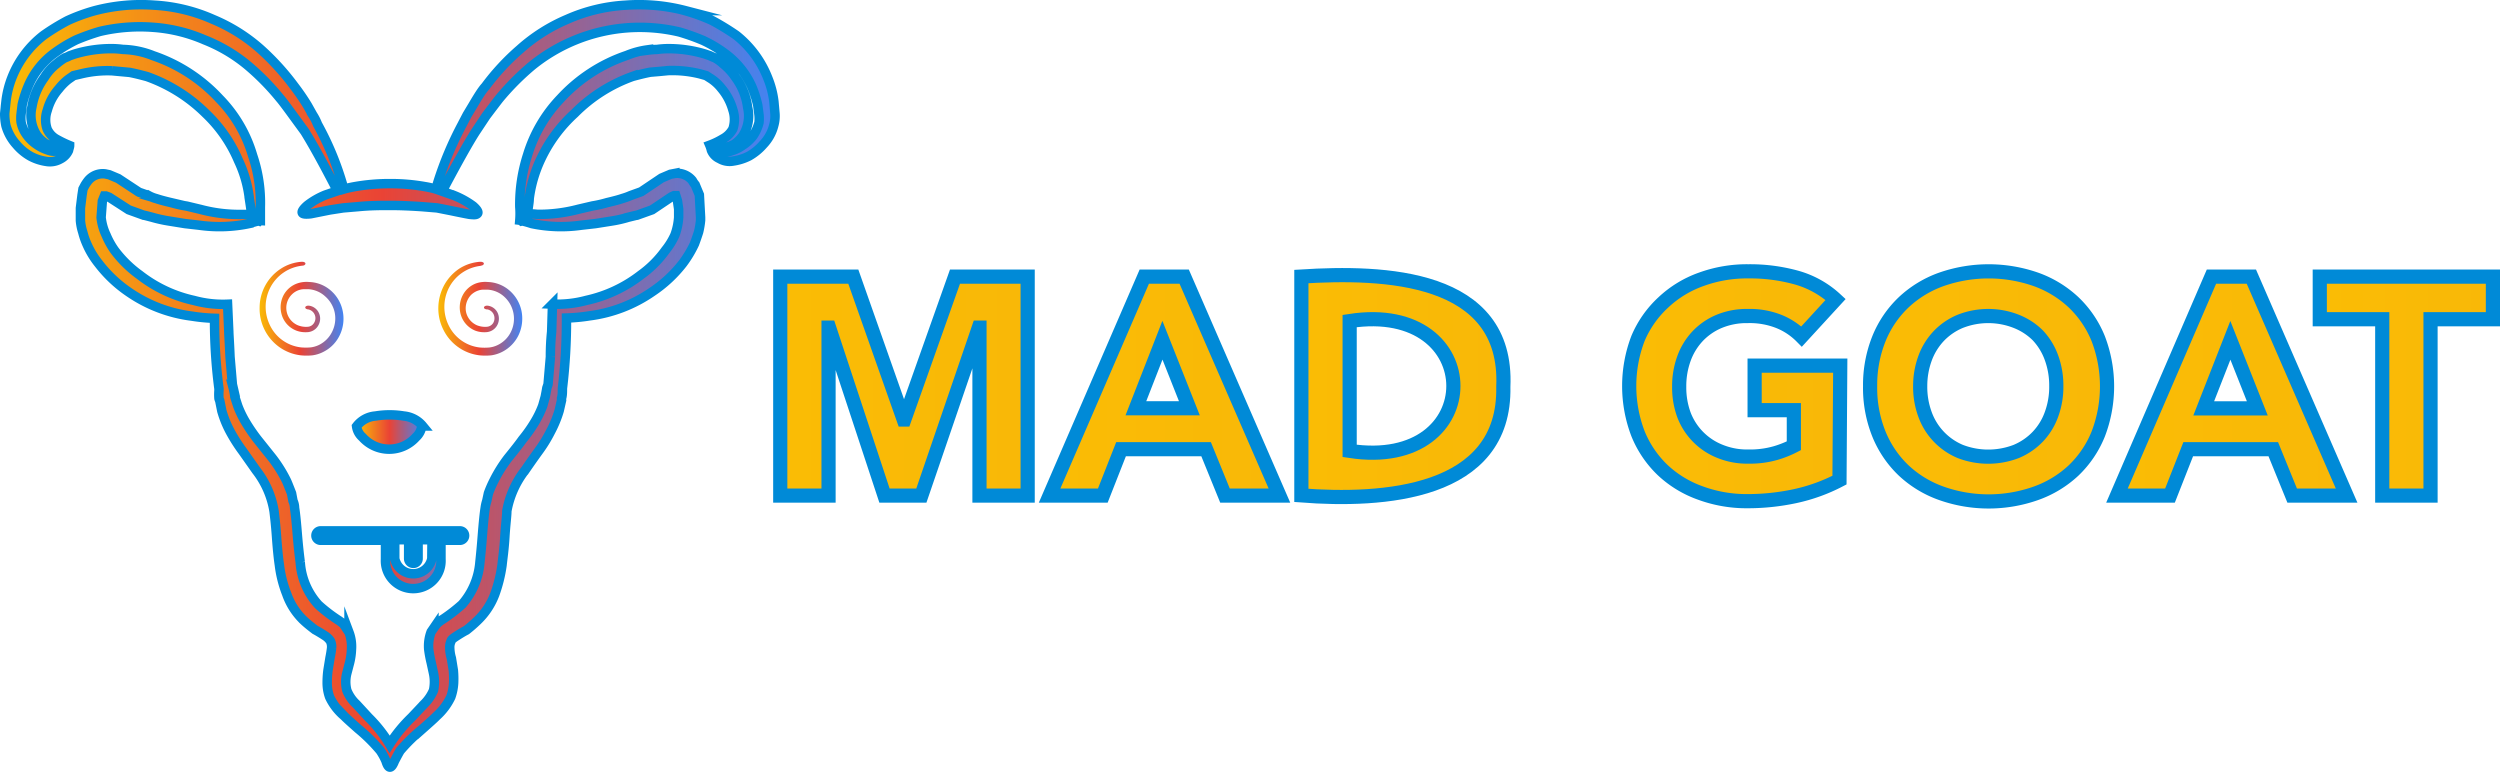 <svg xmlns="http://www.w3.org/2000/svg" xmlns:xlink="http://www.w3.org/1999/xlink" viewBox="0 0 264.53 81.7"><defs><style>.cls-1,.cls-10,.cls-11,.cls-12,.cls-2,.cls-3,.cls-4,.cls-5,.cls-6,.cls-7,.cls-8,.cls-9{stroke:#008ad7;stroke-miterlimit:10;}.cls-1,.cls-3{stroke-width:0;}.cls-1{fill:url(#linear-gradient);}.cls-2{fill-rule:evenodd;fill:url(#linear-gradient-2);}.cls-3{fill:url(#linear-gradient-3);}.cls-4{fill:url(#linear-gradient-4);}.cls-5{fill:url(#linear-gradient-5);}.cls-10,.cls-11,.cls-12,.cls-6,.cls-7,.cls-8,.cls-9{stroke-width:1.5px;}.cls-6{fill:url(#linear-gradient-6);}.cls-7{fill:url(#linear-gradient-7);}.cls-8{fill:url(#linear-gradient-8);}.cls-9{fill:url(#linear-gradient-9);}.cls-10{fill:url(#linear-gradient-10);}.cls-11{fill:url(#linear-gradient-11);}.cls-12{fill:url(#linear-gradient-12);}</style><linearGradient id="linear-gradient" x1="27.42" y1="32.67" x2="36.31" y2="32.67" gradientUnits="userSpaceOnUse"><stop offset="0" stop-color="#fabc05"/><stop offset="0.49" stop-color="#ea4335"/><stop offset="1" stop-color="#4284f3"/></linearGradient><linearGradient id="linear-gradient-2" x1="0.5" y1="40.85" x2="82.02" y2="40.85" xlink:href="#linear-gradient"/><linearGradient id="linear-gradient-3" x1="46.34" y1="32.67" x2="55.22" y2="32.67" xlink:href="#linear-gradient"/><linearGradient id="linear-gradient-4" x1="37.83" y1="45.72" x2="44.73" y2="45.72" xlink:href="#linear-gradient"/><linearGradient id="linear-gradient-5" x1="33.44" y1="59.11" x2="49.11" y2="59.11" xlink:href="#linear-gradient"/><linearGradient id="linear-gradient-6" x1="82.56" y1="40.85" x2="108.74" y2="40.85" gradientUnits="userSpaceOnUse"><stop offset="0" stop-color="#fabc05"/><stop offset="1" stop-color="#f9b807"/><stop offset="1" stop-color="#ea4335"/><stop offset="1" stop-color="#4284f3"/></linearGradient><linearGradient id="linear-gradient-7" x1="111.06" y1="40.85" x2="135.38" y2="40.85" xlink:href="#linear-gradient-6"/><linearGradient id="linear-gradient-8" x1="137.7" y1="40.85" x2="159.09" y2="40.85" xlink:href="#linear-gradient-6"/><linearGradient id="linear-gradient-9" x1="172.42" y1="40.85" x2="194.64" y2="40.85" xlink:href="#linear-gradient-6"/><linearGradient id="linear-gradient-10" x1="197.88" y1="40.85" x2="222.88" y2="40.85" xlink:href="#linear-gradient-6"/><linearGradient id="linear-gradient-11" x1="223.96" y1="40.85" x2="248.28" y2="40.85" xlink:href="#linear-gradient-6"/><linearGradient id="linear-gradient-12" x1="245.46" y1="40.85" x2="263.78" y2="40.85" xlink:href="#linear-gradient-6"/></defs><g id="Layer_2" data-name="Layer 2"><g id="Layer_1-2" data-name="Layer 1"><path class="cls-1" d="M32,28.11c.18,0,.32-.11.32-.22s-.15-.19-.34-.19h-.06a4.57,4.57,0,0,0-2.2.73,4.92,4.92,0,0,0-2.25,4.09,5,5,0,0,0,2.12,4.23,4.88,4.88,0,0,0,2.25.85,6.12,6.12,0,0,0,1.21,0,3.53,3.53,0,0,0,1.19-.38,3.78,3.78,0,0,0,1.73-1.8,4,4,0,0,0,.29-2.52A3.86,3.86,0,0,0,35,30.74a3.64,3.64,0,0,0-2.28-.9,3.06,3.06,0,0,0-1.24.14A2.63,2.63,0,0,0,30,31.24a2.77,2.77,0,0,0-.23,1.92A2.58,2.58,0,0,0,31.4,35a2.83,2.83,0,0,0,1.22.14,1.39,1.39,0,0,0,1.09-.76,1.42,1.42,0,0,0,0-1.33,1.34,1.34,0,0,0-1.06-.71c-.22,0-.35.09-.35.2s.16.19.32.2h0a.94.94,0,0,1,.68.56.93.93,0,0,1-.07.87.84.84,0,0,1-.71.41,2.28,2.28,0,0,1-1-.16,2,2,0,0,1-.64-3.26,1.89,1.89,0,0,1,.79-.48,1.77,1.77,0,0,1,.46-.08h.26l.25,0h0a2.88,2.88,0,0,1,1.78.77,3.13,3.13,0,0,1,1,1.72,3.16,3.16,0,0,1-.27,2,3.05,3.05,0,0,1-1.36,1.39,2.78,2.78,0,0,1-.93.28,5.79,5.79,0,0,1-1,0,4.17,4.17,0,0,1-3.26-2.27,4.44,4.44,0,0,1,0-4.06A4.33,4.33,0,0,1,32,28.11Z"/><path class="cls-2" d="M68.46,5.32a9.91,9.91,0,0,1,1.08-.09,9,9,0,0,1,1.07-.08,13.35,13.35,0,0,1,4,.57l.52.18a4.79,4.79,0,0,0,.51.22,4.18,4.18,0,0,1,.86.62,6.45,6.45,0,0,1,1.33,1.45,6.76,6.76,0,0,1,1.28,3.18,3.92,3.92,0,0,1-.51,3,3.81,3.81,0,0,1-.9.89l-.47.22-.48.13a2.53,2.53,0,0,1-.77.13.84.84,0,0,0,.48.27,1.48,1.48,0,0,0,.94-.05,3.68,3.68,0,0,0,1.16-.57,4.2,4.2,0,0,0,1.11-1,4.42,4.42,0,0,0,.64-1.41,3.72,3.72,0,0,0,0-.84l-.13-1a11.66,11.66,0,0,0-.64-2,8.82,8.82,0,0,0-2.91-3.54,13.1,13.1,0,0,0-2.23-1.32,23.33,23.33,0,0,0-2.49-.89,18.21,18.21,0,0,0-5.62-.44,18.15,18.15,0,0,0-10,4,27.19,27.19,0,0,0-3.47,3.49c-.12.15-.58.75-1.38,1.81l-1.15,1.73c-.78,1.23-1.83,3.12-3.18,5.65-.11.24-.21.45-.3.62l1.25.44a9.2,9.2,0,0,1,2,1.11c.43.38.59.65.47.79s-.31.15-.86.09c-.34-.06-1-.19-2-.4L46.25,22l-1.58-.13c-1.32-.09-2.42-.13-3.3-.13h-.18c-.91,0-2,0-3.34.13L36.31,22l-1.42.22-2,.4q-.81.09-.9-.09c-.08-.14.09-.41.52-.79a7.94,7.94,0,0,1,1.93-1.11l1.28-.44c-.11-.18-.22-.38-.34-.62-1.31-2.53-2.36-4.41-3.13-5.65L31,12.21c-.77-1.06-1.23-1.66-1.37-1.81a25.93,25.93,0,0,0-3.43-3.49,16.73,16.73,0,0,0-4.55-2.69,16.58,16.58,0,0,0-5.44-1.33,18.54,18.54,0,0,0-5.66.44,23.33,23.33,0,0,0-2.49.89A14.84,14.84,0,0,0,5.86,5.54,8.35,8.35,0,0,0,3,9.08a11.72,11.72,0,0,0-.65,2l-.12,1a3.72,3.72,0,0,0,0,.84,3.41,3.41,0,0,0,.64,1.41,4.17,4.17,0,0,0,1.07,1,4.36,4.36,0,0,0,1.2.57,1.46,1.46,0,0,0,.94.05.81.81,0,0,0,.47-.27,2.73,2.73,0,0,1-.81-.13l-.47-.13a3.23,3.23,0,0,0-.43-.22,3.5,3.5,0,0,1-.94-.89,3.87,3.87,0,0,1-.52-3A7.29,7.29,0,0,1,4.7,8.19,5.52,5.52,0,0,1,6,6.74a6.29,6.29,0,0,1,.86-.62,2.65,2.65,0,0,0,.51-.22l.52-.18A13.43,13.43,0,0,1,12,5.15,9,9,0,0,1,13,5.23a9.21,9.21,0,0,1,3.22.67,17,17,0,0,1,7,4.55,14.34,14.34,0,0,1,3.51,6,15.53,15.53,0,0,1,.82,5.48c0,.35,0,.82,0,1.41a.17.17,0,0,0-.13.05.2.2,0,0,0-.13,0c-.25.06-.57.15-.94.27a15.3,15.3,0,0,1-5.27.17l-1.5-.17-1.67-.27a14.41,14.41,0,0,1-1.81-.4c-.54-.14-.84-.22-.9-.22l-1.58-.57-2.06-1.33-.35-.13-.17,0-.21.53L10.7,23a5.65,5.65,0,0,0,.52,1.86,8.45,8.45,0,0,0,.9,1.63,12.23,12.23,0,0,0,2.66,2.61,14.32,14.32,0,0,0,5.74,2.69,11.59,11.59,0,0,0,3.56.4l.13,2.92c0,.26.07,1.15.13,2.65l.25,2.92.09.39a6.36,6.36,0,0,1,.17.93l.3.93A10.48,10.48,0,0,0,26,44.69a18.13,18.13,0,0,0,1.24,1.81l1.55,1.94a14.09,14.09,0,0,1,1.5,2.39c.09.17.27.63.56,1.37L31,53a1.88,1.88,0,0,1,.17.75c.09.56.19,1.54.3,2.92.09,1.06.19,2,.3,2.83A7.39,7.39,0,0,0,33.69,64a16.5,16.5,0,0,0,2,1.55,5.2,5.2,0,0,1,.65.48c.16.24.27.39.29.44l.3.44a4.27,4.27,0,0,1,.26,1.82A7,7,0,0,1,37,70.09l-.3,1.15a3.63,3.63,0,0,0,0,1.81,4,4,0,0,0,1,1.46L39,75.92a14.52,14.52,0,0,1,2.23,2.83,15.27,15.27,0,0,1,2.31-2.83l1.33-1.41a4.53,4.53,0,0,0,1-1.46,4.32,4.32,0,0,0,0-1.81l-.25-1.15a12.41,12.41,0,0,1-.26-1.41,4.27,4.27,0,0,1,.26-1.82l.3-.44a5,5,0,0,1,.34-.44,4.28,4.28,0,0,1,.64-.48,17.82,17.82,0,0,0,2-1.55,7.7,7.7,0,0,0,1.88-4.46c.09-.83.18-1.77.26-2.83.11-1.38.21-2.36.3-2.92a4.31,4.31,0,0,1,.17-.75l.17-.79a11.41,11.41,0,0,1,.6-1.37,14.76,14.76,0,0,1,1.5-2.39c.72-.88,1.22-1.53,1.51-1.94a15.09,15.09,0,0,0,1.28-1.81,10.11,10.11,0,0,0,.86-1.77l.26-.93c.08-.41.14-.72.17-.93l.13-.39.25-2.92a25.53,25.53,0,0,1,.13-2.65l.09-2.92a11.87,11.87,0,0,0,3.6-.4,14.42,14.42,0,0,0,5.75-2.69,11.32,11.32,0,0,0,2.61-2.61,7.35,7.35,0,0,0,1-1.63A6.69,6.69,0,0,0,71.81,23l0-.22v-.66l-.13-.89-.17-.53v0l0,0-.18,0-.29.13L69,22.2l-1.59.57c-.06,0-.37.08-.94.22a12.72,12.72,0,0,1-1.76.4L63,23.66l-1.5.17a15.1,15.1,0,0,1-5.23-.17c-.37-.12-.69-.21-.94-.27a.3.3,0,0,0-.13,0A.36.36,0,0,0,55,23.3,8.73,8.73,0,0,0,55,21.89a17,17,0,0,1,.82-5.48,14.89,14.89,0,0,1,3.51-6,16.89,16.89,0,0,1,7-4.55,8.79,8.79,0,0,1,2.14-.58Zm4-4.2a19.5,19.5,0,0,1,2.91,1.06,26.69,26.69,0,0,1,2.53,1.55,10.77,10.77,0,0,1,3.35,4.55,9.58,9.58,0,0,1,.64,2.48L82,12a3.63,3.63,0,0,1-.13,1.28,4.47,4.47,0,0,1-1.11,2,5.75,5.75,0,0,1-1.5,1.23,5.42,5.42,0,0,1-1.67.53,2.07,2.07,0,0,1-1.46-.26,1.62,1.62,0,0,1-.86-.89,3,3,0,0,0-.17-.53v0a8.2,8.2,0,0,0,1.37-.66,2.62,2.62,0,0,0,1.08-1.06,3.22,3.22,0,0,0,0-2,6.06,6.06,0,0,0-1.21-2.29,4.73,4.73,0,0,0-1.07-1L74.72,8l-.64-.18a12.18,12.18,0,0,0-3.39-.35l-.94.09-.94.08c-.49.09-1.1.24-1.85.44A16.41,16.41,0,0,0,60.79,12a15.45,15.45,0,0,0-3.6,4.9A13.92,13.92,0,0,0,56,21c0,.32-.07.7-.13,1.14a1.32,1.32,0,0,0,0,.49,8,8,0,0,1,1,.05,16.32,16.32,0,0,0,4.33-.54l1.5-.35a12,12,0,0,0,1.54-.35c.77-.18,1.32-.33,1.63-.44a6.66,6.66,0,0,0,.86-.31l1-.36v0l.13-.05L70,18.84l.94-.4.47-.09a2.07,2.07,0,0,1,1.85.76,2.55,2.55,0,0,0,.3.44L74,20.61,74.13,23l0,.31a8.68,8.68,0,0,1-.21,1.24c-.17.53-.32.94-.43,1.24a11.7,11.7,0,0,1-1.24,2.07,13.71,13.71,0,0,1-3.22,3,15,15,0,0,1-6.65,2.56,18.78,18.78,0,0,1-2.44.23,60.54,60.54,0,0,1-.43,7.46v.18q0,.57-.09.84a1.15,1.15,0,0,0,0,.22l-.25,1.1a11.82,11.82,0,0,1-.91,2.21,14.4,14.4,0,0,1-1.28,2.08c-.32.44-.79,1.1-1.41,2a9.88,9.88,0,0,0-1.94,4.33c0,.5-.13,1.41-.21,2.74s-.22,2.22-.3,3a15.17,15.17,0,0,1-.77,3.09,7.51,7.51,0,0,1-1.85,2.78,14.44,14.44,0,0,1-1.15,1c-.29.15-.66.37-1.12.67s-.49.41-.52.53a1.51,1.51,0,0,0-.12.7,4.14,4.14,0,0,0,.17,1.06l.21,1.29A10.06,10.06,0,0,1,48,72.26a5.33,5.33,0,0,1-.3,1.5,6.42,6.42,0,0,1-1.5,2c-.23.24-.73.69-1.5,1.37a17.34,17.34,0,0,0-2.36,2.3c-.14.23-.34.6-.6,1.1q-.51,1.29-.9,0a6.67,6.67,0,0,0-.6-1.1,17.63,17.63,0,0,0-2.32-2.3c-.77-.68-1.27-1.13-1.5-1.37a5.94,5.94,0,0,1-1.54-2,4.42,4.42,0,0,1-.26-1.5,10.06,10.06,0,0,1,.09-1.37l.21-1.29c.09-.44.14-.79.17-1.06a1.51,1.51,0,0,0-.12-.7,2,2,0,0,0-.52-.53c-.46-.3-.83-.52-1.11-.67-.46-.35-.86-.67-1.21-1a7.08,7.08,0,0,1-1.79-2.78,12.47,12.47,0,0,1-.78-3.09c-.11-.74-.21-1.73-.3-3S29.06,54.6,29,54.1a9.51,9.51,0,0,0-1.89-4.33l-1.41-2a17.62,17.62,0,0,1-1.33-2.08,10.9,10.9,0,0,1-.9-2.21l-.22-1.1a.93.93,0,0,1-.08-.22,5.48,5.48,0,0,1,0-.84v-.18a55.72,55.72,0,0,1-.47-7.46,18.92,18.92,0,0,1-2.4-.23,15,15,0,0,1-6.69-2.56,13.82,13.82,0,0,1-3.17-3,9,9,0,0,1-1.25-2.07,7.52,7.52,0,0,1-.43-1.24,5.55,5.55,0,0,1-.25-1.24l0-1.32.17-1.37L8.78,20l.21-.4a4.66,4.66,0,0,1,.3-.44,2,2,0,0,1,1.85-.76l.42.09.95.4,2.14,1.41.09.05,0,0,1,.35a3.58,3.58,0,0,0,.81.32c.32.11.86.26,1.63.44a12.73,12.73,0,0,0,1.59.35l1.46.35a15.84,15.84,0,0,0,4.33.53c.26,0,.6,0,1,0v-.49c-.06-.44-.12-.82-.17-1.15a12.81,12.81,0,0,0-1.16-4.06A14.87,14.87,0,0,0,21.77,12,16.82,16.82,0,0,0,15.55,8.1c-.74-.2-1.36-.35-1.84-.44l-1.85-.17a11.91,11.91,0,0,0-3.38.35L7.79,8l-.56.39a5.85,5.85,0,0,0-1,1A5.72,5.72,0,0,0,5,11.68a3,3,0,0,0,0,2,2.32,2.32,0,0,0,1,1.06,12.08,12.08,0,0,0,1.37.66v0c0,.12-.07.3-.12.53a1.86,1.86,0,0,1-.86.89,2.22,2.22,0,0,1-1.5.26,5.11,5.11,0,0,1-1.63-.53A5.4,5.4,0,0,1,1.74,15.3a5,5,0,0,1-1.11-2A6,6,0,0,1,.5,12l.13-1.24a10,10,0,0,1,.6-2.47A10.47,10.47,0,0,1,4.62,3.73,22.77,22.77,0,0,1,7.15,2.18a19.09,19.09,0,0,1,2.91-1.06,19.31,19.31,0,0,1,6.3-.57,17.72,17.72,0,0,1,6.18,1.5A18,18,0,0,1,27.6,5.23a26.46,26.46,0,0,1,3.56,3.93,22.87,22.87,0,0,1,1.37,2l.56,1a5.49,5.49,0,0,1,.51,1,31.2,31.2,0,0,1,2.57,6.1c.09.29.16.54.22.75q.47-.14,1.2-.27a21.33,21.33,0,0,1,3.6-.31h.17a20.59,20.59,0,0,1,3.56.31,9.39,9.39,0,0,1,1.2.27c.06-.21.13-.46.22-.75a36.16,36.16,0,0,1,2.57-6.1c.09-.18.26-.5.52-1l.6-1c.59-1,1-1.65,1.33-2A24.54,24.54,0,0,1,55,5.23a18.06,18.06,0,0,1,5-3.18A17.66,17.66,0,0,1,66.19.55a19.4,19.4,0,0,1,6.31.57Z"/><path class="cls-3" d="M50.87,28.11c.18,0,.33-.11.33-.22s-.15-.19-.35-.19H50.8a4.64,4.64,0,0,0-2.21.73A5,5,0,0,0,47,30.17a5.21,5.21,0,0,0-.62,2.35,5,5,0,0,0,.54,2.38,4.91,4.91,0,0,0,1.59,1.85,4.84,4.84,0,0,0,2.25.85,6.12,6.12,0,0,0,1.21,0,3.68,3.68,0,0,0,1.19-.38,3.87,3.87,0,0,0,1.73-1.8,4.11,4.11,0,0,0,.29-2.52,3.92,3.92,0,0,0-1.27-2.16,3.66,3.66,0,0,0-2.28-.9,3.06,3.06,0,0,0-1.24.14,2.63,2.63,0,0,0-1.43,1.26,2.78,2.78,0,0,0-.24,1.92A2.62,2.62,0,0,0,50.32,35a2.81,2.81,0,0,0,1.22.14,1.42,1.42,0,0,0,1.09-.76,1.45,1.45,0,0,0,0-1.33,1.34,1.34,0,0,0-1.07-.71c-.22,0-.34.09-.35.2s.16.19.32.2h.05a.93.93,0,0,1,.67.56,1,1,0,0,1-.06.87.87.87,0,0,1-.72.41,2.31,2.31,0,0,1-1-.16A2,2,0,0,1,49.31,33a2.06,2.06,0,0,1,.53-1.79,2,2,0,0,1,.8-.48,1.7,1.7,0,0,1,.45-.08h.26l.26,0h0a2.85,2.85,0,0,1,1.77.77,3.15,3.15,0,0,1,.69,3.68,3,3,0,0,1-1.37,1.39,2.71,2.71,0,0,1-.93.28,5.79,5.79,0,0,1-1,0,4.17,4.17,0,0,1-3.26-2.27,4.44,4.44,0,0,1,0-4.06,4.31,4.31,0,0,1,3.36-2.31Z"/><path class="cls-4" d="M44.73,45.08a2.94,2.94,0,0,0-2-1.06,9.19,9.19,0,0,0-3,0,2.78,2.78,0,0,0-2,1.09,1.83,1.83,0,0,0,.62,1.15,3.79,3.79,0,0,0,5.66,0,1.9,1.9,0,0,0,.62-1.18Z"/><path class="cls-5" d="M48.62,56.17H33.93a.49.49,0,0,0,0,1h6.86v2a2.94,2.94,0,1,0,5.87,0v-2h2a.49.49,0,0,0,0-1Zm-2.93,2.94a2,2,0,0,1-3.92,0v-2h1.47v2a.49.49,0,1,0,1,0v-2h1.47Z"/><path class="cls-6" d="M82.56,29.27h7.73l5.33,15.12h.07l5.36-15.12h7.69V52.44h-5.1V34.67h-.07L97.49,52.44h-3.9L87.73,34.67h-.06V52.44H82.56Z"/><path class="cls-7" d="M121.08,29.27h4.22l10.08,23.17h-5.76l-2-4.91h-9l-1.93,4.91h-5.63ZM123,36l-2.81,7.2h5.66Z"/><path class="cls-8" d="M137.7,29.26c8.63-.54,21.9-.2,21.37,11.65.25,11.46-12.89,12.16-21.37,11.51Zm5.11,18.45c14.66,2.24,14.61-16,0-13.74Z"/><path class="cls-9" d="M194.64,50.8a18.58,18.58,0,0,1-4.71,1.7,23.94,23.94,0,0,1-5,.53,14.15,14.15,0,0,1-5-.86,11.41,11.41,0,0,1-4-2.43,11.08,11.08,0,0,1-2.61-3.85,14.12,14.12,0,0,1,0-10.08A11,11,0,0,1,176,32a11.43,11.43,0,0,1,4-2.44,14.15,14.15,0,0,1,5-.85,18.39,18.39,0,0,1,5.12.67,10.1,10.1,0,0,1,4.11,2.31l-3.6,3.92A7.1,7.1,0,0,0,188.19,34a8.38,8.38,0,0,0-3.27-.56,7.58,7.58,0,0,0-3,.56,6.69,6.69,0,0,0-2.27,1.55,6.84,6.84,0,0,0-1.46,2.37,8.52,8.52,0,0,0-.51,3,8.41,8.41,0,0,0,.51,3A6.72,6.72,0,0,0,182,47.76a7.58,7.58,0,0,0,3,.55,9.78,9.78,0,0,0,2.88-.37,10.83,10.83,0,0,0,1.93-.77V43.4h-4.15V38.69h9.06Z"/><path class="cls-10" d="M197.88,40.85a13.15,13.15,0,0,1,.93-5A11,11,0,0,1,201.42,32a11.43,11.43,0,0,1,4-2.44,15.16,15.16,0,0,1,10,0,11.43,11.43,0,0,1,4,2.44,11,11,0,0,1,2.6,3.84,14.12,14.12,0,0,1,0,10.08,11.06,11.06,0,0,1-2.6,3.85,11.41,11.41,0,0,1-4,2.43,15,15,0,0,1-10,0,11.41,11.41,0,0,1-4-2.43,11.08,11.08,0,0,1-2.61-3.85A13.08,13.08,0,0,1,197.88,40.85Zm5.3,0a8.41,8.41,0,0,0,.51,3,6.72,6.72,0,0,0,3.73,3.92,8.24,8.24,0,0,0,5.92,0,6.76,6.76,0,0,0,2.28-1.56,6.69,6.69,0,0,0,1.45-2.36,8.41,8.41,0,0,0,.51-3,8.52,8.52,0,0,0-.51-3,6.82,6.82,0,0,0-1.45-2.37A6.73,6.73,0,0,0,213.34,34a8.1,8.1,0,0,0-5.92,0,6.69,6.69,0,0,0-2.27,1.55,6.84,6.84,0,0,0-1.46,2.37A8.52,8.52,0,0,0,203.18,40.85Z"/><path class="cls-11" d="M234,29.27h4.22l10.08,23.17h-5.76l-2-4.91h-9l-1.93,4.91H224Zm2,6.74-2.82,7.2h5.67Z"/><path class="cls-12" d="M252.07,33.78h-6.61V29.27h18.32v4.51h-6.6V52.44h-5.11Z"/></g></g></svg>